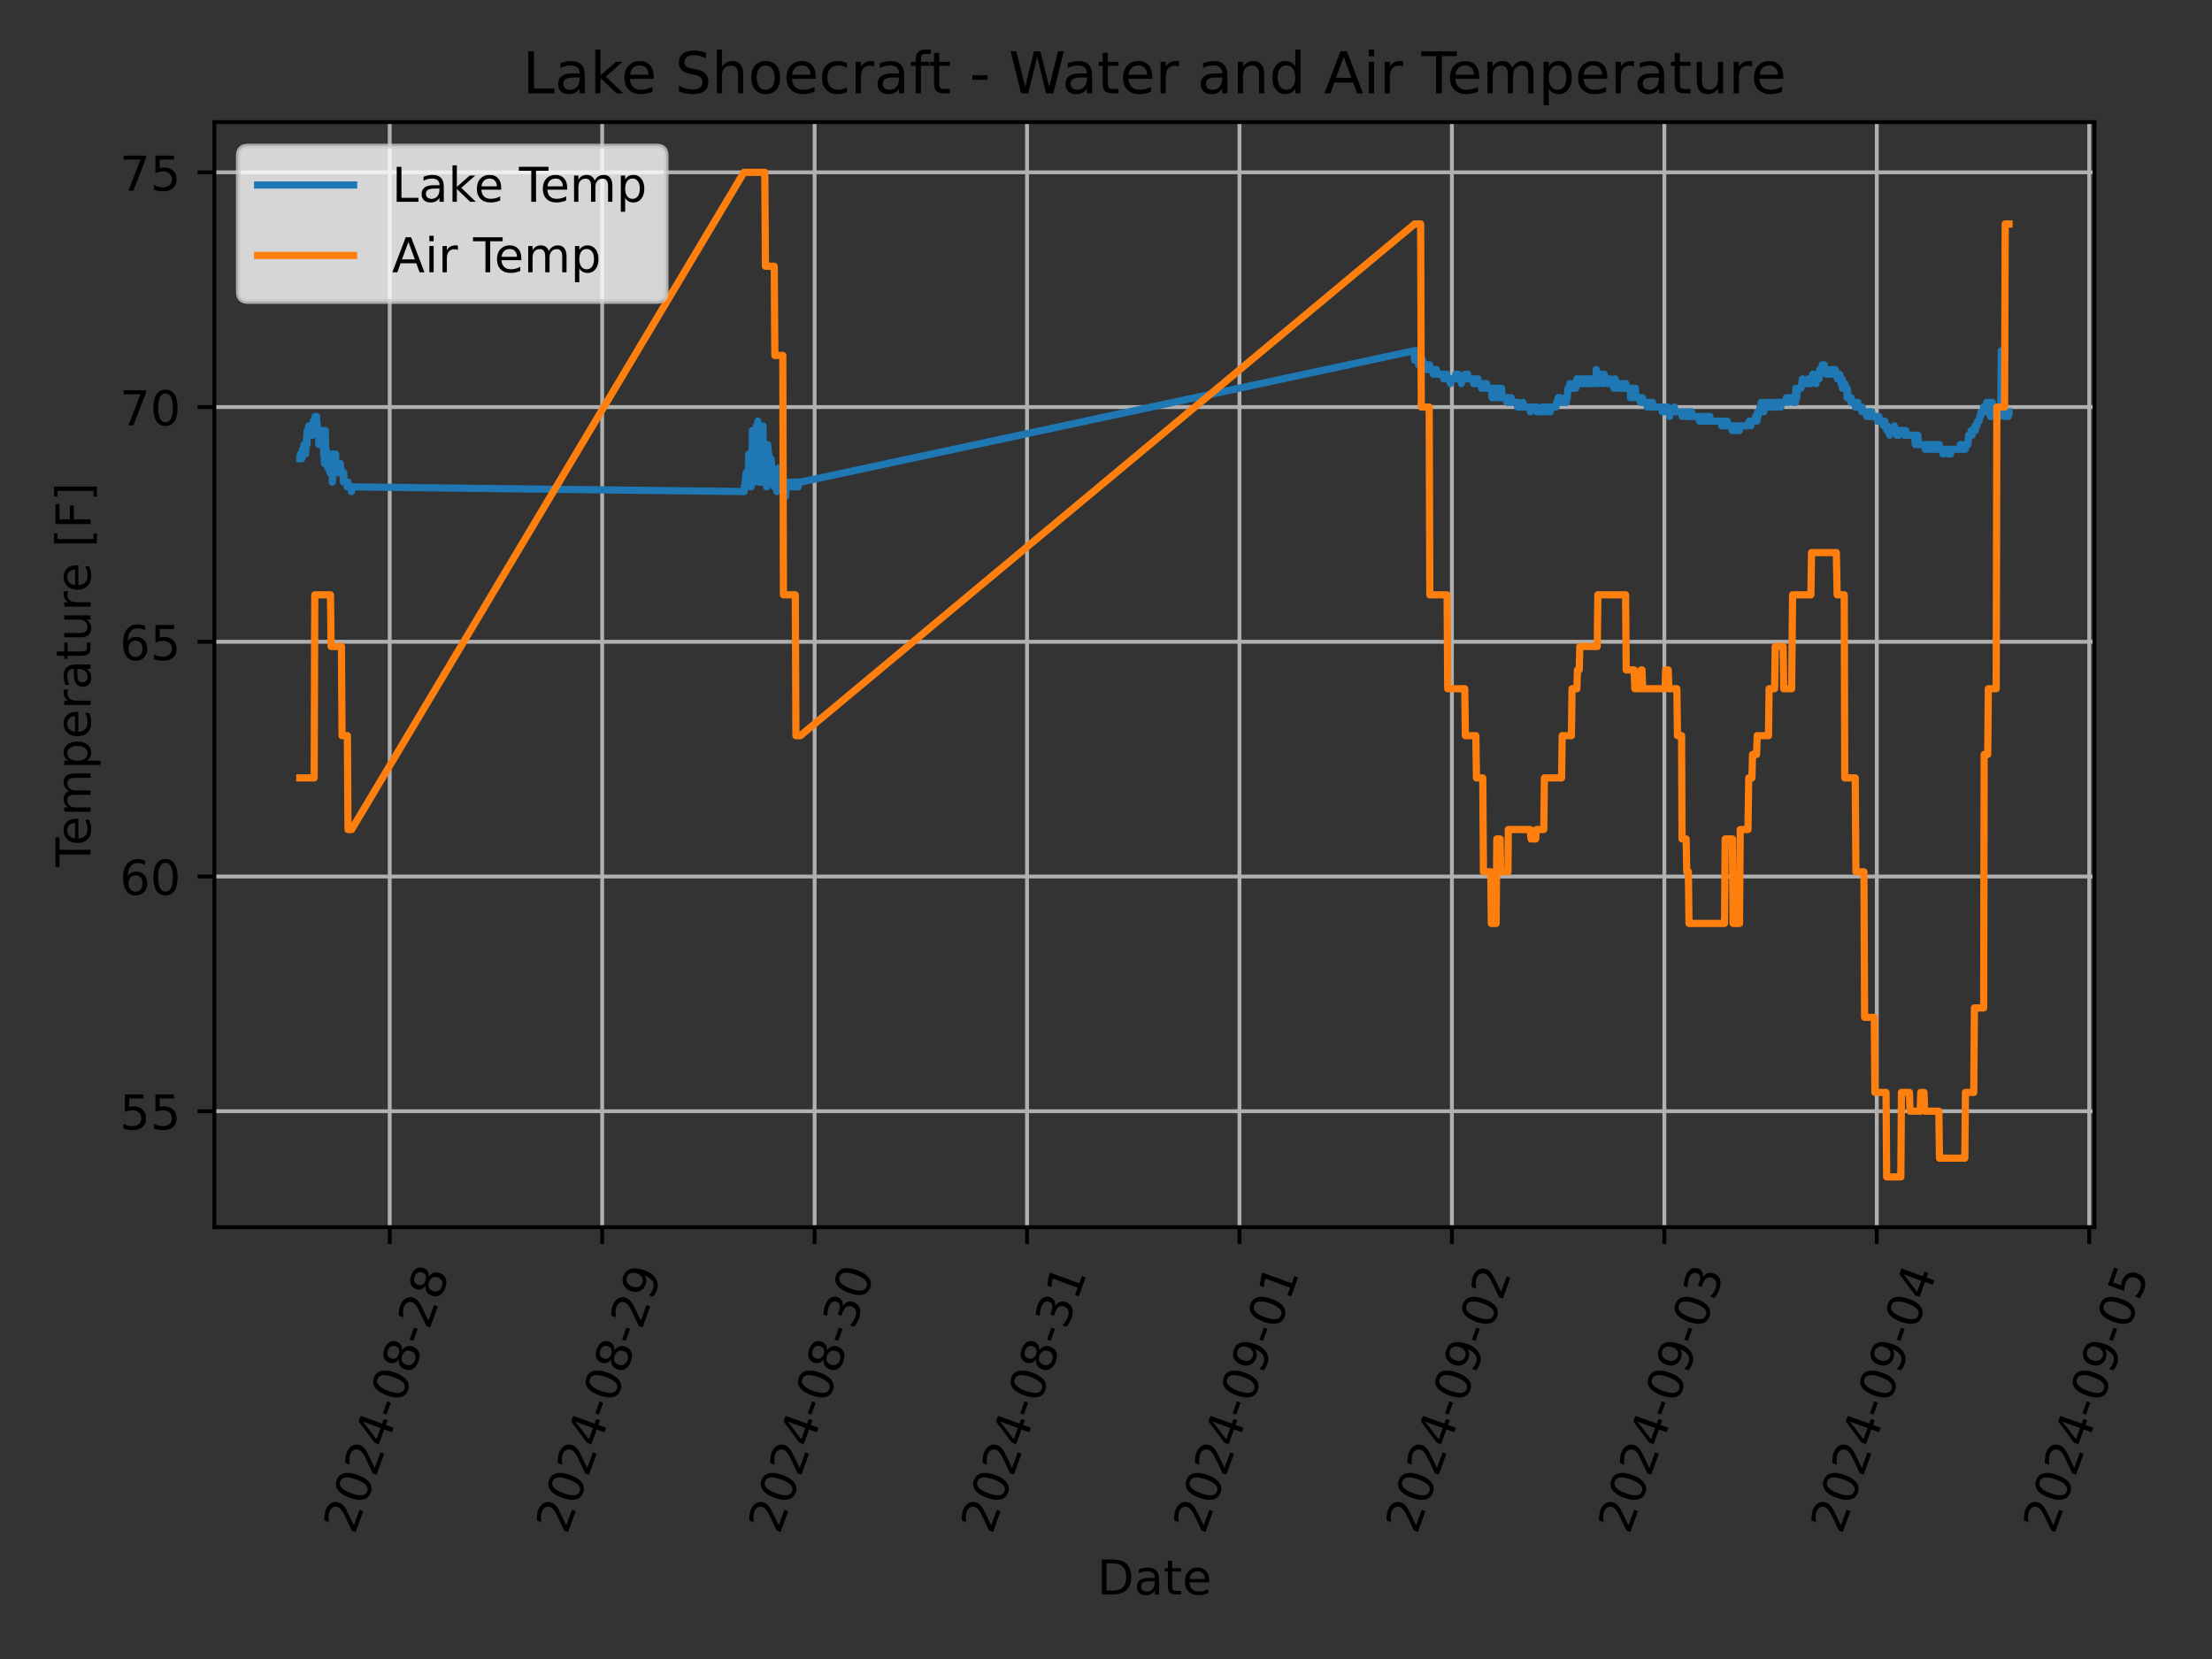 <?xml version="1.0" encoding="utf-8" standalone="no"?>
<!DOCTYPE svg PUBLIC "-//W3C//DTD SVG 1.1//EN"
  "http://www.w3.org/Graphics/SVG/1.1/DTD/svg11.dtd">
<!-- Created with matplotlib (https://matplotlib.org/) -->
<svg height="345.6pt" version="1.1" viewBox="0 0 460.8 345.6" width="460.8pt" xmlns="http://www.w3.org/2000/svg" xmlns:xlink="http://www.w3.org/1999/xlink">
 <rect x="0" y="0" width="460.8" height="345.6" fill="#333333" stroke="none"/>
 <defs>
  <style type="text/css">*{stroke-linecap:butt;stroke-linejoin:round;}</style>
 </defs>
 <g id="figure_1">
  <g id="patch_1">
   <path d="M 0 345.6 
L 460.8 345.6 
L 460.8 0 
L 0 0 
z
" style="fill:none;"/>
  </g>
  <g id="axes_1">
   <g id="patch_2">
    <path d="M 44.66 255.639 
L 436.319 255.639 
L 436.319 25.44 
L 44.66 25.44 
z
" style="fill:none;"/>
   </g>
   <g id="matplotlib.axis_1">
    <g id="xtick_1">
     <g id="line2d_1">
      <path clip-path="url(#p02abd08ae5)" d="M 81.186 255.639 
L 81.186 25.44 
" style="fill:none;stroke:#b0b0b0;stroke-linecap:square;stroke-width:0.8;"/>
     </g>
     <g id="line2d_2">
      <defs>
       <path d="M 0 0 
L 0 3.5 
" id="m9700edc5a4" style="stroke:#000000;stroke-width:0.8;"/>
      </defs>
      <g>
       <use style="stroke:#000000;stroke-width:0.8;" x="81.186" xlink:href="#m9700edc5a4" y="255.639"/>
      </g>
     </g>
     <g id="text_1">
      <!-- 2024-08-28 -->
      <g transform="translate(73.84 319.848)rotate(-70)scale(0.1 -0.1)">
       <defs>
        <path d="M 19.188 8.297 
L 53.609 8.297 
L 53.609 0 
L 7.328 0 
L 7.328 8.297 
Q 12.938 14.109 22.625 23.891 
Q 32.328 33.688 34.812 36.531 
Q 39.547 41.844 41.422 45.531 
Q 43.312 49.219 43.312 52.781 
Q 43.312 58.594 39.234 62.25 
Q 35.156 65.922 28.609 65.922 
Q 23.969 65.922 18.812 64.312 
Q 13.672 62.703 7.812 59.422 
L 7.812 69.391 
Q 13.766 71.781 18.938 73 
Q 24.125 74.219 28.422 74.219 
Q 39.75 74.219 46.484 68.547 
Q 53.219 62.891 53.219 53.422 
Q 53.219 48.922 51.531 44.891 
Q 49.859 40.875 45.406 35.406 
Q 44.188 33.984 37.641 27.219 
Q 31.109 20.453 19.188 8.297 
z
" id="DejaVuSans-50"/>
        <path d="M 31.781 66.406 
Q 24.172 66.406 20.328 58.906 
Q 16.5 51.422 16.5 36.375 
Q 16.5 21.391 20.328 13.891 
Q 24.172 6.391 31.781 6.391 
Q 39.453 6.391 43.281 13.891 
Q 47.125 21.391 47.125 36.375 
Q 47.125 51.422 43.281 58.906 
Q 39.453 66.406 31.781 66.406 
z
M 31.781 74.219 
Q 44.047 74.219 50.516 64.516 
Q 56.984 54.828 56.984 36.375 
Q 56.984 17.969 50.516 8.266 
Q 44.047 -1.422 31.781 -1.422 
Q 19.531 -1.422 13.062 8.266 
Q 6.594 17.969 6.594 36.375 
Q 6.594 54.828 13.062 64.516 
Q 19.531 74.219 31.781 74.219 
z
" id="DejaVuSans-48"/>
        <path d="M 37.797 64.312 
L 12.891 25.391 
L 37.797 25.391 
z
M 35.203 72.906 
L 47.609 72.906 
L 47.609 25.391 
L 58.016 25.391 
L 58.016 17.188 
L 47.609 17.188 
L 47.609 0 
L 37.797 0 
L 37.797 17.188 
L 4.891 17.188 
L 4.891 26.703 
z
" id="DejaVuSans-52"/>
        <path d="M 4.891 31.391 
L 31.203 31.391 
L 31.203 23.391 
L 4.891 23.391 
z
" id="DejaVuSans-45"/>
        <path d="M 31.781 34.625 
Q 24.75 34.625 20.719 30.859 
Q 16.703 27.094 16.703 20.516 
Q 16.703 13.922 20.719 10.156 
Q 24.75 6.391 31.781 6.391 
Q 38.812 6.391 42.859 10.172 
Q 46.922 13.969 46.922 20.516 
Q 46.922 27.094 42.891 30.859 
Q 38.875 34.625 31.781 34.625 
z
M 21.922 38.812 
Q 15.578 40.375 12.031 44.719 
Q 8.5 49.078 8.5 55.328 
Q 8.5 64.062 14.719 69.141 
Q 20.953 74.219 31.781 74.219 
Q 42.672 74.219 48.875 69.141 
Q 55.078 64.062 55.078 55.328 
Q 55.078 49.078 51.531 44.719 
Q 48 40.375 41.703 38.812 
Q 48.828 37.156 52.797 32.312 
Q 56.781 27.484 56.781 20.516 
Q 56.781 9.906 50.312 4.234 
Q 43.844 -1.422 31.781 -1.422 
Q 19.734 -1.422 13.25 4.234 
Q 6.781 9.906 6.781 20.516 
Q 6.781 27.484 10.781 32.312 
Q 14.797 37.156 21.922 38.812 
z
M 18.312 54.391 
Q 18.312 48.734 21.844 45.562 
Q 25.391 42.391 31.781 42.391 
Q 38.141 42.391 41.719 45.562 
Q 45.312 48.734 45.312 54.391 
Q 45.312 60.062 41.719 63.234 
Q 38.141 66.406 31.781 66.406 
Q 25.391 66.406 21.844 63.234 
Q 18.312 60.062 18.312 54.391 
z
" id="DejaVuSans-56"/>
       </defs>
       <use xlink:href="#DejaVuSans-50"/>
       <use x="63.623" xlink:href="#DejaVuSans-48"/>
       <use x="127.246" xlink:href="#DejaVuSans-50"/>
       <use x="190.869" xlink:href="#DejaVuSans-52"/>
       <use x="254.492" xlink:href="#DejaVuSans-45"/>
       <use x="290.576" xlink:href="#DejaVuSans-48"/>
       <use x="354.199" xlink:href="#DejaVuSans-56"/>
       <use x="417.822" xlink:href="#DejaVuSans-45"/>
       <use x="453.906" xlink:href="#DejaVuSans-50"/>
       <use x="517.529" xlink:href="#DejaVuSans-56"/>
      </g>
     </g>
    </g>
    <g id="xtick_2">
     <g id="line2d_3">
      <path clip-path="url(#p02abd08ae5)" d="M 125.441 255.639 
L 125.441 25.44 
" style="fill:none;stroke:#b0b0b0;stroke-linecap:square;stroke-width:0.8;"/>
     </g>
     <g id="line2d_4">
      <g>
       <use style="stroke:#000000;stroke-width:0.8;" x="125.441" xlink:href="#m9700edc5a4" y="255.639"/>
      </g>
     </g>
     <g id="text_2">
      <!-- 2024-08-29 -->
      <g transform="translate(118.095 319.848)rotate(-70)scale(0.1 -0.1)">
       <defs>
        <path d="M 10.984 1.516 
L 10.984 10.5 
Q 14.703 8.734 18.5 7.812 
Q 22.312 6.891 25.984 6.891 
Q 35.75 6.891 40.891 13.453 
Q 46.047 20.016 46.781 33.406 
Q 43.953 29.203 39.594 26.953 
Q 35.25 24.703 29.984 24.703 
Q 19.047 24.703 12.672 31.312 
Q 6.297 37.938 6.297 49.422 
Q 6.297 60.641 12.938 67.422 
Q 19.578 74.219 30.609 74.219 
Q 43.266 74.219 49.922 64.516 
Q 56.594 54.828 56.594 36.375 
Q 56.594 19.141 48.406 8.859 
Q 40.234 -1.422 26.422 -1.422 
Q 22.703 -1.422 18.891 -0.688 
Q 15.094 0.047 10.984 1.516 
z
M 30.609 32.422 
Q 37.25 32.422 41.125 36.953 
Q 45.016 41.5 45.016 49.422 
Q 45.016 57.281 41.125 61.844 
Q 37.25 66.406 30.609 66.406 
Q 23.969 66.406 20.094 61.844 
Q 16.219 57.281 16.219 49.422 
Q 16.219 41.5 20.094 36.953 
Q 23.969 32.422 30.609 32.422 
z
" id="DejaVuSans-57"/>
       </defs>
       <use xlink:href="#DejaVuSans-50"/>
       <use x="63.623" xlink:href="#DejaVuSans-48"/>
       <use x="127.246" xlink:href="#DejaVuSans-50"/>
       <use x="190.869" xlink:href="#DejaVuSans-52"/>
       <use x="254.492" xlink:href="#DejaVuSans-45"/>
       <use x="290.576" xlink:href="#DejaVuSans-48"/>
       <use x="354.199" xlink:href="#DejaVuSans-56"/>
       <use x="417.822" xlink:href="#DejaVuSans-45"/>
       <use x="453.906" xlink:href="#DejaVuSans-50"/>
       <use x="517.529" xlink:href="#DejaVuSans-57"/>
      </g>
     </g>
    </g>
    <g id="xtick_3">
     <g id="line2d_5">
      <path clip-path="url(#p02abd08ae5)" d="M 169.695 255.639 
L 169.695 25.44 
" style="fill:none;stroke:#b0b0b0;stroke-linecap:square;stroke-width:0.8;"/>
     </g>
     <g id="line2d_6">
      <g>
       <use style="stroke:#000000;stroke-width:0.8;" x="169.695" xlink:href="#m9700edc5a4" y="255.639"/>
      </g>
     </g>
     <g id="text_3">
      <!-- 2024-08-30 -->
      <g transform="translate(162.35 319.848)rotate(-70)scale(0.1 -0.1)">
       <defs>
        <path d="M 40.578 39.312 
Q 47.656 37.797 51.625 33 
Q 55.609 28.219 55.609 21.188 
Q 55.609 10.406 48.188 4.484 
Q 40.766 -1.422 27.094 -1.422 
Q 22.516 -1.422 17.656 -0.516 
Q 12.797 0.391 7.625 2.203 
L 7.625 11.719 
Q 11.719 9.328 16.594 8.109 
Q 21.484 6.891 26.812 6.891 
Q 36.078 6.891 40.938 10.547 
Q 45.797 14.203 45.797 21.188 
Q 45.797 27.641 41.281 31.266 
Q 36.766 34.906 28.719 34.906 
L 20.219 34.906 
L 20.219 43.016 
L 29.109 43.016 
Q 36.375 43.016 40.234 45.922 
Q 44.094 48.828 44.094 54.297 
Q 44.094 59.906 40.109 62.906 
Q 36.141 65.922 28.719 65.922 
Q 24.656 65.922 20.016 65.031 
Q 15.375 64.156 9.812 62.312 
L 9.812 71.094 
Q 15.438 72.656 20.344 73.438 
Q 25.25 74.219 29.594 74.219 
Q 40.828 74.219 47.359 69.109 
Q 53.906 64.016 53.906 55.328 
Q 53.906 49.266 50.438 45.094 
Q 46.969 40.922 40.578 39.312 
z
" id="DejaVuSans-51"/>
       </defs>
       <use xlink:href="#DejaVuSans-50"/>
       <use x="63.623" xlink:href="#DejaVuSans-48"/>
       <use x="127.246" xlink:href="#DejaVuSans-50"/>
       <use x="190.869" xlink:href="#DejaVuSans-52"/>
       <use x="254.492" xlink:href="#DejaVuSans-45"/>
       <use x="290.576" xlink:href="#DejaVuSans-48"/>
       <use x="354.199" xlink:href="#DejaVuSans-56"/>
       <use x="417.822" xlink:href="#DejaVuSans-45"/>
       <use x="453.906" xlink:href="#DejaVuSans-51"/>
       <use x="517.529" xlink:href="#DejaVuSans-48"/>
      </g>
     </g>
    </g>
    <g id="xtick_4">
     <g id="line2d_7">
      <path clip-path="url(#p02abd08ae5)" d="M 213.95 255.639 
L 213.95 25.44 
" style="fill:none;stroke:#b0b0b0;stroke-linecap:square;stroke-width:0.8;"/>
     </g>
     <g id="line2d_8">
      <g>
       <use style="stroke:#000000;stroke-width:0.8;" x="213.95" xlink:href="#m9700edc5a4" y="255.639"/>
      </g>
     </g>
     <g id="text_4">
      <!-- 2024-08-31 -->
      <g transform="translate(206.605 319.848)rotate(-70)scale(0.1 -0.1)">
       <defs>
        <path d="M 12.406 8.297 
L 28.516 8.297 
L 28.516 63.922 
L 10.984 60.406 
L 10.984 69.391 
L 28.422 72.906 
L 38.281 72.906 
L 38.281 8.297 
L 54.391 8.297 
L 54.391 0 
L 12.406 0 
z
" id="DejaVuSans-49"/>
       </defs>
       <use xlink:href="#DejaVuSans-50"/>
       <use x="63.623" xlink:href="#DejaVuSans-48"/>
       <use x="127.246" xlink:href="#DejaVuSans-50"/>
       <use x="190.869" xlink:href="#DejaVuSans-52"/>
       <use x="254.492" xlink:href="#DejaVuSans-45"/>
       <use x="290.576" xlink:href="#DejaVuSans-48"/>
       <use x="354.199" xlink:href="#DejaVuSans-56"/>
       <use x="417.822" xlink:href="#DejaVuSans-45"/>
       <use x="453.906" xlink:href="#DejaVuSans-51"/>
       <use x="517.529" xlink:href="#DejaVuSans-49"/>
      </g>
     </g>
    </g>
    <g id="xtick_5">
     <g id="line2d_9">
      <path clip-path="url(#p02abd08ae5)" d="M 258.205 255.639 
L 258.205 25.44 
" style="fill:none;stroke:#b0b0b0;stroke-linecap:square;stroke-width:0.8;"/>
     </g>
     <g id="line2d_10">
      <g>
       <use style="stroke:#000000;stroke-width:0.8;" x="258.205" xlink:href="#m9700edc5a4" y="255.639"/>
      </g>
     </g>
     <g id="text_5">
      <!-- 2024-09-01 -->
      <g transform="translate(250.86 319.848)rotate(-70)scale(0.1 -0.1)">
       <use xlink:href="#DejaVuSans-50"/>
       <use x="63.623" xlink:href="#DejaVuSans-48"/>
       <use x="127.246" xlink:href="#DejaVuSans-50"/>
       <use x="190.869" xlink:href="#DejaVuSans-52"/>
       <use x="254.492" xlink:href="#DejaVuSans-45"/>
       <use x="290.576" xlink:href="#DejaVuSans-48"/>
       <use x="354.199" xlink:href="#DejaVuSans-57"/>
       <use x="417.822" xlink:href="#DejaVuSans-45"/>
       <use x="453.906" xlink:href="#DejaVuSans-48"/>
       <use x="517.529" xlink:href="#DejaVuSans-49"/>
      </g>
     </g>
    </g>
    <g id="xtick_6">
     <g id="line2d_11">
      <path clip-path="url(#p02abd08ae5)" d="M 302.46 255.639 
L 302.46 25.44 
" style="fill:none;stroke:#b0b0b0;stroke-linecap:square;stroke-width:0.8;"/>
     </g>
     <g id="line2d_12">
      <g>
       <use style="stroke:#000000;stroke-width:0.8;" x="302.46" xlink:href="#m9700edc5a4" y="255.639"/>
      </g>
     </g>
     <g id="text_6">
      <!-- 2024-09-02 -->
      <g transform="translate(295.115 319.848)rotate(-70)scale(0.1 -0.1)">
       <use xlink:href="#DejaVuSans-50"/>
       <use x="63.623" xlink:href="#DejaVuSans-48"/>
       <use x="127.246" xlink:href="#DejaVuSans-50"/>
       <use x="190.869" xlink:href="#DejaVuSans-52"/>
       <use x="254.492" xlink:href="#DejaVuSans-45"/>
       <use x="290.576" xlink:href="#DejaVuSans-48"/>
       <use x="354.199" xlink:href="#DejaVuSans-57"/>
       <use x="417.822" xlink:href="#DejaVuSans-45"/>
       <use x="453.906" xlink:href="#DejaVuSans-48"/>
       <use x="517.529" xlink:href="#DejaVuSans-50"/>
      </g>
     </g>
    </g>
    <g id="xtick_7">
     <g id="line2d_13">
      <path clip-path="url(#p02abd08ae5)" d="M 346.715 255.639 
L 346.715 25.44 
" style="fill:none;stroke:#b0b0b0;stroke-linecap:square;stroke-width:0.8;"/>
     </g>
     <g id="line2d_14">
      <g>
       <use style="stroke:#000000;stroke-width:0.8;" x="346.715" xlink:href="#m9700edc5a4" y="255.639"/>
      </g>
     </g>
     <g id="text_7">
      <!-- 2024-09-03 -->
      <g transform="translate(339.37 319.848)rotate(-70)scale(0.1 -0.1)">
       <use xlink:href="#DejaVuSans-50"/>
       <use x="63.623" xlink:href="#DejaVuSans-48"/>
       <use x="127.246" xlink:href="#DejaVuSans-50"/>
       <use x="190.869" xlink:href="#DejaVuSans-52"/>
       <use x="254.492" xlink:href="#DejaVuSans-45"/>
       <use x="290.576" xlink:href="#DejaVuSans-48"/>
       <use x="354.199" xlink:href="#DejaVuSans-57"/>
       <use x="417.822" xlink:href="#DejaVuSans-45"/>
       <use x="453.906" xlink:href="#DejaVuSans-48"/>
       <use x="517.529" xlink:href="#DejaVuSans-51"/>
      </g>
     </g>
    </g>
    <g id="xtick_8">
     <g id="line2d_15">
      <path clip-path="url(#p02abd08ae5)" d="M 390.97 255.639 
L 390.97 25.44 
" style="fill:none;stroke:#b0b0b0;stroke-linecap:square;stroke-width:0.8;"/>
     </g>
     <g id="line2d_16">
      <g>
       <use style="stroke:#000000;stroke-width:0.8;" x="390.97" xlink:href="#m9700edc5a4" y="255.639"/>
      </g>
     </g>
     <g id="text_8">
      <!-- 2024-09-04 -->
      <g transform="translate(383.625 319.848)rotate(-70)scale(0.1 -0.1)">
       <use xlink:href="#DejaVuSans-50"/>
       <use x="63.623" xlink:href="#DejaVuSans-48"/>
       <use x="127.246" xlink:href="#DejaVuSans-50"/>
       <use x="190.869" xlink:href="#DejaVuSans-52"/>
       <use x="254.492" xlink:href="#DejaVuSans-45"/>
       <use x="290.576" xlink:href="#DejaVuSans-48"/>
       <use x="354.199" xlink:href="#DejaVuSans-57"/>
       <use x="417.822" xlink:href="#DejaVuSans-45"/>
       <use x="453.906" xlink:href="#DejaVuSans-48"/>
       <use x="517.529" xlink:href="#DejaVuSans-52"/>
      </g>
     </g>
    </g>
    <g id="xtick_9">
     <g id="line2d_17">
      <path clip-path="url(#p02abd08ae5)" d="M 435.225 255.639 
L 435.225 25.44 
" style="fill:none;stroke:#b0b0b0;stroke-linecap:square;stroke-width:0.8;"/>
     </g>
     <g id="line2d_18">
      <g>
       <use style="stroke:#000000;stroke-width:0.8;" x="435.225" xlink:href="#m9700edc5a4" y="255.639"/>
      </g>
     </g>
     <g id="text_9">
      <!-- 2024-09-05 -->
      <g transform="translate(427.88 319.848)rotate(-70)scale(0.1 -0.1)">
       <defs>
        <path d="M 10.797 72.906 
L 49.516 72.906 
L 49.516 64.594 
L 19.828 64.594 
L 19.828 46.734 
Q 21.969 47.469 24.109 47.828 
Q 26.266 48.188 28.422 48.188 
Q 40.625 48.188 47.75 41.5 
Q 54.891 34.812 54.891 23.391 
Q 54.891 11.625 47.562 5.094 
Q 40.234 -1.422 26.906 -1.422 
Q 22.312 -1.422 17.547 -0.641 
Q 12.797 0.141 7.719 1.703 
L 7.719 11.625 
Q 12.109 9.234 16.797 8.062 
Q 21.484 6.891 26.703 6.891 
Q 35.156 6.891 40.078 11.328 
Q 45.016 15.766 45.016 23.391 
Q 45.016 31 40.078 35.438 
Q 35.156 39.891 26.703 39.891 
Q 22.75 39.891 18.812 39.016 
Q 14.891 38.141 10.797 36.281 
z
" id="DejaVuSans-53"/>
       </defs>
       <use xlink:href="#DejaVuSans-50"/>
       <use x="63.623" xlink:href="#DejaVuSans-48"/>
       <use x="127.246" xlink:href="#DejaVuSans-50"/>
       <use x="190.869" xlink:href="#DejaVuSans-52"/>
       <use x="254.492" xlink:href="#DejaVuSans-45"/>
       <use x="290.576" xlink:href="#DejaVuSans-48"/>
       <use x="354.199" xlink:href="#DejaVuSans-57"/>
       <use x="417.822" xlink:href="#DejaVuSans-45"/>
       <use x="453.906" xlink:href="#DejaVuSans-48"/>
       <use x="517.529" xlink:href="#DejaVuSans-53"/>
      </g>
     </g>
    </g>
    <g id="text_10">
     <!-- Date -->
     <g transform="translate(228.539 332.158)scale(0.1 -0.1)">
      <defs>
       <path d="M 19.672 64.797 
L 19.672 8.109 
L 31.594 8.109 
Q 46.688 8.109 53.688 14.938 
Q 60.688 21.781 60.688 36.531 
Q 60.688 51.172 53.688 57.984 
Q 46.688 64.797 31.594 64.797 
z
M 9.812 72.906 
L 30.078 72.906 
Q 51.266 72.906 61.172 64.094 
Q 71.094 55.281 71.094 36.531 
Q 71.094 17.672 61.125 8.828 
Q 51.172 0 30.078 0 
L 9.812 0 
z
" id="DejaVuSans-68"/>
       <path d="M 34.281 27.484 
Q 23.391 27.484 19.188 25 
Q 14.984 22.516 14.984 16.5 
Q 14.984 11.719 18.141 8.906 
Q 21.297 6.109 26.703 6.109 
Q 34.188 6.109 38.703 11.406 
Q 43.219 16.703 43.219 25.484 
L 43.219 27.484 
z
M 52.203 31.203 
L 52.203 0 
L 43.219 0 
L 43.219 8.297 
Q 40.141 3.328 35.547 0.953 
Q 30.953 -1.422 24.312 -1.422 
Q 15.922 -1.422 10.953 3.297 
Q 6 8.016 6 15.922 
Q 6 25.141 12.172 29.828 
Q 18.359 34.516 30.609 34.516 
L 43.219 34.516 
L 43.219 35.406 
Q 43.219 41.609 39.141 45 
Q 35.062 48.391 27.688 48.391 
Q 23 48.391 18.547 47.266 
Q 14.109 46.141 10.016 43.891 
L 10.016 52.203 
Q 14.938 54.109 19.578 55.047 
Q 24.219 56 28.609 56 
Q 40.484 56 46.344 49.844 
Q 52.203 43.703 52.203 31.203 
z
" id="DejaVuSans-97"/>
       <path d="M 18.312 70.219 
L 18.312 54.688 
L 36.812 54.688 
L 36.812 47.703 
L 18.312 47.703 
L 18.312 18.016 
Q 18.312 11.328 20.141 9.422 
Q 21.969 7.516 27.594 7.516 
L 36.812 7.516 
L 36.812 0 
L 27.594 0 
Q 17.188 0 13.234 3.875 
Q 9.281 7.766 9.281 18.016 
L 9.281 47.703 
L 2.688 47.703 
L 2.688 54.688 
L 9.281 54.688 
L 9.281 70.219 
z
" id="DejaVuSans-116"/>
       <path d="M 56.203 29.594 
L 56.203 25.203 
L 14.891 25.203 
Q 15.484 15.922 20.484 11.062 
Q 25.484 6.203 34.422 6.203 
Q 39.594 6.203 44.453 7.469 
Q 49.312 8.734 54.109 11.281 
L 54.109 2.781 
Q 49.266 0.734 44.188 -0.344 
Q 39.109 -1.422 33.891 -1.422 
Q 20.797 -1.422 13.156 6.188 
Q 5.516 13.812 5.516 26.812 
Q 5.516 40.234 12.766 48.109 
Q 20.016 56 32.328 56 
Q 43.359 56 49.781 48.891 
Q 56.203 41.797 56.203 29.594 
z
M 47.219 32.234 
Q 47.125 39.594 43.094 43.984 
Q 39.062 48.391 32.422 48.391 
Q 24.906 48.391 20.391 44.141 
Q 15.875 39.891 15.188 32.172 
z
" id="DejaVuSans-101"/>
      </defs>
      <use xlink:href="#DejaVuSans-68"/>
      <use x="77.002" xlink:href="#DejaVuSans-97"/>
      <use x="138.281" xlink:href="#DejaVuSans-116"/>
      <use x="177.49" xlink:href="#DejaVuSans-101"/>
     </g>
    </g>
   </g>
   <g id="matplotlib.axis_2">
    <g id="ytick_1">
     <g id="line2d_19">
      <path clip-path="url(#p02abd08ae5)" d="M 44.66 231.484 
L 436.319 231.484 
" style="fill:none;stroke:#b0b0b0;stroke-linecap:square;stroke-width:0.8;"/>
     </g>
     <g id="line2d_20">
      <defs>
       <path d="M 0 0 
L -3.5 0 
" id="me744ba9bda" style="stroke:#000000;stroke-width:0.8;"/>
      </defs>
      <g>
       <use style="stroke:#000000;stroke-width:0.8;" x="44.66" xlink:href="#me744ba9bda" y="231.484"/>
      </g>
     </g>
     <g id="text_11">
      <!-- 55 -->
      <g transform="translate(24.935 235.284)scale(0.1 -0.1)">
       <use xlink:href="#DejaVuSans-53"/>
       <use x="63.623" xlink:href="#DejaVuSans-53"/>
      </g>
     </g>
    </g>
    <g id="ytick_2">
     <g id="line2d_21">
      <path clip-path="url(#p02abd08ae5)" d="M 44.66 182.589 
L 436.319 182.589 
" style="fill:none;stroke:#b0b0b0;stroke-linecap:square;stroke-width:0.8;"/>
     </g>
     <g id="line2d_22">
      <g>
       <use style="stroke:#000000;stroke-width:0.8;" x="44.66" xlink:href="#me744ba9bda" y="182.589"/>
      </g>
     </g>
     <g id="text_12">
      <!-- 60 -->
      <g transform="translate(24.935 186.388)scale(0.1 -0.1)">
       <defs>
        <path d="M 33.016 40.375 
Q 26.375 40.375 22.484 35.828 
Q 18.609 31.297 18.609 23.391 
Q 18.609 15.531 22.484 10.953 
Q 26.375 6.391 33.016 6.391 
Q 39.656 6.391 43.531 10.953 
Q 47.406 15.531 47.406 23.391 
Q 47.406 31.297 43.531 35.828 
Q 39.656 40.375 33.016 40.375 
z
M 52.594 71.297 
L 52.594 62.312 
Q 48.875 64.062 45.094 64.984 
Q 41.312 65.922 37.594 65.922 
Q 27.828 65.922 22.672 59.328 
Q 17.531 52.734 16.797 39.406 
Q 19.672 43.656 24.016 45.922 
Q 28.375 48.188 33.594 48.188 
Q 44.578 48.188 50.953 41.516 
Q 57.328 34.859 57.328 23.391 
Q 57.328 12.156 50.688 5.359 
Q 44.047 -1.422 33.016 -1.422 
Q 20.359 -1.422 13.672 8.266 
Q 6.984 17.969 6.984 36.375 
Q 6.984 53.656 15.188 63.938 
Q 23.391 74.219 37.203 74.219 
Q 40.922 74.219 44.703 73.484 
Q 48.484 72.75 52.594 71.297 
z
" id="DejaVuSans-54"/>
       </defs>
       <use xlink:href="#DejaVuSans-54"/>
       <use x="63.623" xlink:href="#DejaVuSans-48"/>
      </g>
     </g>
    </g>
    <g id="ytick_3">
     <g id="line2d_23">
      <path clip-path="url(#p02abd08ae5)" d="M 44.66 133.694 
L 436.319 133.694 
" style="fill:none;stroke:#b0b0b0;stroke-linecap:square;stroke-width:0.8;"/>
     </g>
     <g id="line2d_24">
      <g>
       <use style="stroke:#000000;stroke-width:0.8;" x="44.66" xlink:href="#me744ba9bda" y="133.694"/>
      </g>
     </g>
     <g id="text_13">
      <!-- 65 -->
      <g transform="translate(24.935 137.493)scale(0.1 -0.1)">
       <use xlink:href="#DejaVuSans-54"/>
       <use x="63.623" xlink:href="#DejaVuSans-53"/>
      </g>
     </g>
    </g>
    <g id="ytick_4">
     <g id="line2d_25">
      <path clip-path="url(#p02abd08ae5)" d="M 44.66 84.799 
L 436.319 84.799 
" style="fill:none;stroke:#b0b0b0;stroke-linecap:square;stroke-width:0.8;"/>
     </g>
     <g id="line2d_26">
      <g>
       <use style="stroke:#000000;stroke-width:0.8;" x="44.66" xlink:href="#me744ba9bda" y="84.799"/>
      </g>
     </g>
     <g id="text_14">
      <!-- 70 -->
      <g transform="translate(24.935 88.598)scale(0.1 -0.1)">
       <defs>
        <path d="M 8.203 72.906 
L 55.078 72.906 
L 55.078 68.703 
L 28.609 0 
L 18.312 0 
L 43.219 64.594 
L 8.203 64.594 
z
" id="DejaVuSans-55"/>
       </defs>
       <use xlink:href="#DejaVuSans-55"/>
       <use x="63.623" xlink:href="#DejaVuSans-48"/>
      </g>
     </g>
    </g>
    <g id="ytick_5">
     <g id="line2d_27">
      <path clip-path="url(#p02abd08ae5)" d="M 44.66 35.904 
L 436.319 35.904 
" style="fill:none;stroke:#b0b0b0;stroke-linecap:square;stroke-width:0.8;"/>
     </g>
     <g id="line2d_28">
      <g>
       <use style="stroke:#000000;stroke-width:0.8;" x="44.66" xlink:href="#me744ba9bda" y="35.904"/>
      </g>
     </g>
     <g id="text_15">
      <!-- 75 -->
      <g transform="translate(24.935 39.703)scale(0.1 -0.1)">
       <use xlink:href="#DejaVuSans-55"/>
       <use x="63.623" xlink:href="#DejaVuSans-53"/>
      </g>
     </g>
    </g>
    <g id="text_16">
     <!-- Temperature [F] -->
     <g transform="translate(18.855 180.575)rotate(-90)scale(0.1 -0.1)">
      <defs>
       <path d="M -0.297 72.906 
L 61.375 72.906 
L 61.375 64.594 
L 35.5 64.594 
L 35.5 0 
L 25.594 0 
L 25.594 64.594 
L -0.297 64.594 
z
" id="DejaVuSans-84"/>
       <path d="M 52 44.188 
Q 55.375 50.25 60.062 53.125 
Q 64.75 56 71.094 56 
Q 79.641 56 84.281 50.016 
Q 88.922 44.047 88.922 33.016 
L 88.922 0 
L 79.891 0 
L 79.891 32.719 
Q 79.891 40.578 77.094 44.375 
Q 74.312 48.188 68.609 48.188 
Q 61.625 48.188 57.562 43.547 
Q 53.516 38.922 53.516 30.906 
L 53.516 0 
L 44.484 0 
L 44.484 32.719 
Q 44.484 40.625 41.703 44.406 
Q 38.922 48.188 33.109 48.188 
Q 26.219 48.188 22.156 43.531 
Q 18.109 38.875 18.109 30.906 
L 18.109 0 
L 9.078 0 
L 9.078 54.688 
L 18.109 54.688 
L 18.109 46.188 
Q 21.188 51.219 25.484 53.609 
Q 29.781 56 35.688 56 
Q 41.656 56 45.828 52.969 
Q 50 49.953 52 44.188 
z
" id="DejaVuSans-109"/>
       <path d="M 18.109 8.203 
L 18.109 -20.797 
L 9.078 -20.797 
L 9.078 54.688 
L 18.109 54.688 
L 18.109 46.391 
Q 20.953 51.266 25.266 53.625 
Q 29.594 56 35.594 56 
Q 45.562 56 51.781 48.094 
Q 58.016 40.188 58.016 27.297 
Q 58.016 14.406 51.781 6.484 
Q 45.562 -1.422 35.594 -1.422 
Q 29.594 -1.422 25.266 0.953 
Q 20.953 3.328 18.109 8.203 
z
M 48.688 27.297 
Q 48.688 37.203 44.609 42.844 
Q 40.531 48.484 33.406 48.484 
Q 26.266 48.484 22.188 42.844 
Q 18.109 37.203 18.109 27.297 
Q 18.109 17.391 22.188 11.75 
Q 26.266 6.109 33.406 6.109 
Q 40.531 6.109 44.609 11.75 
Q 48.688 17.391 48.688 27.297 
z
" id="DejaVuSans-112"/>
       <path d="M 41.109 46.297 
Q 39.594 47.172 37.812 47.578 
Q 36.031 48 33.891 48 
Q 26.266 48 22.188 43.047 
Q 18.109 38.094 18.109 28.812 
L 18.109 0 
L 9.078 0 
L 9.078 54.688 
L 18.109 54.688 
L 18.109 46.188 
Q 20.953 51.172 25.484 53.578 
Q 30.031 56 36.531 56 
Q 37.453 56 38.578 55.875 
Q 39.703 55.766 41.062 55.516 
z
" id="DejaVuSans-114"/>
       <path d="M 8.5 21.578 
L 8.5 54.688 
L 17.484 54.688 
L 17.484 21.922 
Q 17.484 14.156 20.5 10.266 
Q 23.531 6.391 29.594 6.391 
Q 36.859 6.391 41.078 11.031 
Q 45.312 15.672 45.312 23.688 
L 45.312 54.688 
L 54.297 54.688 
L 54.297 0 
L 45.312 0 
L 45.312 8.406 
Q 42.047 3.422 37.719 1 
Q 33.406 -1.422 27.688 -1.422 
Q 18.266 -1.422 13.375 4.438 
Q 8.5 10.297 8.5 21.578 
z
M 31.109 56 
z
" id="DejaVuSans-117"/>
       <path id="DejaVuSans-32"/>
       <path d="M 8.594 75.984 
L 29.297 75.984 
L 29.297 69 
L 17.578 69 
L 17.578 -6.203 
L 29.297 -6.203 
L 29.297 -13.188 
L 8.594 -13.188 
z
" id="DejaVuSans-91"/>
       <path d="M 9.812 72.906 
L 51.703 72.906 
L 51.703 64.594 
L 19.672 64.594 
L 19.672 43.109 
L 48.578 43.109 
L 48.578 34.812 
L 19.672 34.812 
L 19.672 0 
L 9.812 0 
z
" id="DejaVuSans-70"/>
       <path d="M 30.422 75.984 
L 30.422 -13.188 
L 9.719 -13.188 
L 9.719 -6.203 
L 21.391 -6.203 
L 21.391 69 
L 9.719 69 
L 9.719 75.984 
z
" id="DejaVuSans-93"/>
      </defs>
      <use xlink:href="#DejaVuSans-84"/>
      <use x="44.084" xlink:href="#DejaVuSans-101"/>
      <use x="105.607" xlink:href="#DejaVuSans-109"/>
      <use x="203.02" xlink:href="#DejaVuSans-112"/>
      <use x="266.496" xlink:href="#DejaVuSans-101"/>
      <use x="328.02" xlink:href="#DejaVuSans-114"/>
      <use x="369.133" xlink:href="#DejaVuSans-97"/>
      <use x="430.412" xlink:href="#DejaVuSans-116"/>
      <use x="469.621" xlink:href="#DejaVuSans-117"/>
      <use x="533" xlink:href="#DejaVuSans-114"/>
      <use x="571.863" xlink:href="#DejaVuSans-101"/>
      <use x="633.387" xlink:href="#DejaVuSans-32"/>
      <use x="665.174" xlink:href="#DejaVuSans-91"/>
      <use x="704.188" xlink:href="#DejaVuSans-70"/>
      <use x="761.707" xlink:href="#DejaVuSans-93"/>
     </g>
    </g>
   </g>
   <g id="line2d_29">
    <path clip-path="url(#p02abd08ae5)" d="M 62.463 95.556 
L 62.53 95.556 
L 62.594 94.578 
L 62.626 95.556 
L 62.658 95.556 
L 62.786 94.578 
L 62.85 94.578 
L 62.882 95.556 
L 62.914 94.578 
L 63.042 93.6 
L 63.235 93.6 
L 63.333 92.622 
L 63.495 94.578 
L 63.527 94.578 
L 63.626 92.622 
L 63.658 94.578 
L 63.722 92.622 
L 63.787 92.622 
L 63.918 90.666 
L 63.949 92.622 
L 63.982 89.688 
L 64.014 89.688 
L 64.046 90.666 
L 64.111 89.688 
L 64.239 89.688 
L 64.305 88.71 
L 64.338 89.688 
L 64.371 89.688 
L 64.403 88.71 
L 64.435 90.666 
L 64.531 90.666 
L 64.663 88.71 
L 64.695 88.71 
L 64.824 89.688 
L 64.856 89.688 
L 64.987 90.666 
L 65.084 90.666 
L 65.248 87.733 
L 65.411 89.688 
L 65.542 87.733 
L 65.575 87.733 
L 65.609 86.755 
L 65.673 87.733 
L 65.705 88.71 
L 65.759 87.733 
L 65.89 87.733 
L 65.956 86.755 
L 65.988 87.733 
L 66.022 87.733 
L 66.187 90.666 
L 66.253 89.688 
L 66.288 90.666 
L 66.393 90.666 
L 66.425 92.622 
L 66.49 90.666 
L 66.586 90.666 
L 66.717 89.688 
L 66.782 90.666 
L 66.815 89.688 
L 66.879 89.688 
L 66.945 92.622 
L 66.978 89.688 
L 67.042 89.688 
L 67.112 92.622 
L 67.143 90.666 
L 67.175 90.666 
L 67.207 92.622 
L 67.239 89.688 
L 67.271 90.666 
L 67.303 90.666 
L 67.433 94.578 
L 67.499 90.666 
L 67.531 94.578 
L 67.564 96.534 
L 67.598 93.6 
L 67.764 89.688 
L 67.895 96.534 
L 67.961 93.6 
L 67.994 95.556 
L 68.062 96.534 
L 68.094 95.556 
L 68.125 95.556 
L 68.289 97.512 
L 68.614 97.512 
L 68.744 98.489 
L 68.842 97.512 
L 68.907 98.489 
L 68.939 97.512 
L 68.97 96.534 
L 69.003 98.489 
L 69.071 98.489 
L 69.168 94.578 
L 69.201 97.512 
L 69.235 100.445 
L 69.299 98.489 
L 69.398 98.489 
L 69.594 95.556 
L 69.724 96.534 
L 69.79 96.534 
L 69.822 95.556 
L 69.854 96.534 
L 69.887 97.512 
L 69.919 94.578 
L 69.984 98.489 
L 70.018 98.489 
L 70.083 96.534 
L 70.115 97.512 
L 70.147 97.512 
L 70.179 96.534 
L 70.211 98.489 
L 70.244 98.489 
L 70.276 96.534 
L 70.34 97.512 
L 70.503 97.512 
L 70.604 98.489 
L 70.701 97.512 
L 70.802 98.489 
L 70.868 96.534 
L 70.932 97.512 
L 70.997 97.512 
L 71.127 98.489 
L 71.482 98.489 
L 71.58 100.445 
L 71.613 98.489 
L 71.677 100.445 
L 72.203 100.445 
L 72.336 101.423 
L 72.369 100.445 
L 72.433 101.423 
L 72.465 101.423 
L 72.497 100.445 
L 72.561 101.423 
L 73.177 101.423 
L 73.21 102.401 
L 73.242 101.423 
L 155.026 102.401 
L 155.059 101.423 
L 155.447 98.489 
L 155.479 101.423 
L 155.546 100.445 
L 155.614 101.423 
L 155.647 98.489 
L 155.725 101.423 
L 155.781 100.445 
L 155.814 100.445 
L 155.979 94.578 
L 156.119 98.489 
L 156.15 97.512 
L 156.299 100.445 
L 156.435 100.445 
L 156.467 101.423 
L 156.599 97.512 
L 156.635 97.512 
L 156.738 89.688 
L 156.798 94.578 
L 156.831 97.512 
L 156.863 95.556 
L 156.967 98.489 
L 157.037 97.512 
L 157.069 97.512 
L 157.182 100.445 
L 157.287 97.512 
L 157.319 98.489 
L 157.422 98.489 
L 157.588 88.71 
L 157.717 97.512 
L 157.749 98.489 
L 157.878 87.733 
L 157.944 90.666 
L 157.976 89.688 
L 158.008 90.666 
L 158.184 100.445 
L 158.335 96.534 
L 158.434 96.534 
L 158.467 95.556 
L 158.499 96.534 
L 158.63 100.445 
L 158.799 96.534 
L 158.831 96.534 
L 158.941 88.71 
L 159.051 98.489 
L 159.086 96.534 
L 159.158 100.445 
L 159.19 96.534 
L 159.387 100.445 
L 159.419 97.512 
L 159.452 98.489 
L 159.583 98.489 
L 159.616 96.534 
L 159.684 98.489 
L 159.717 101.423 
L 159.783 97.512 
L 159.846 97.512 
L 159.88 98.489 
L 159.914 92.622 
L 160.015 93.6 
L 160.082 97.512 
L 160.114 95.556 
L 160.148 94.578 
L 160.18 95.556 
L 160.342 97.512 
L 160.478 96.534 
L 160.51 96.534 
L 160.574 97.512 
L 160.607 95.556 
L 160.671 97.512 
L 160.703 97.512 
L 160.734 96.534 
L 160.799 97.512 
L 160.832 97.512 
L 160.96 98.489 
L 160.993 98.489 
L 161.122 100.445 
L 161.154 100.445 
L 161.284 101.423 
L 161.737 101.423 
L 161.835 102.401 
L 161.965 101.423 
L 162.194 101.423 
L 162.226 97.512 
L 162.289 101.423 
L 162.387 100.445 
L 162.522 101.423 
L 162.619 101.423 
L 162.651 100.445 
L 162.715 101.423 
L 162.779 101.423 
L 162.877 102.401 
L 162.91 101.423 
L 162.976 102.401 
L 163.635 102.401 
L 163.669 103.379 
L 163.701 102.401 
L 163.844 101.423 
L 164.215 101.423 
L 164.31 100.445 
L 164.342 101.423 
L 164.411 100.445 
L 164.867 100.445 
L 164.899 101.423 
L 164.963 100.445 
L 165.258 100.445 
L 165.357 101.423 
L 165.485 100.445 
L 165.612 100.445 
L 165.708 101.423 
L 165.806 100.445 
L 165.936 101.423 
L 166 101.423 
L 166.127 100.445 
L 166.191 100.445 
L 166.286 101.423 
L 166.422 100.445 
L 166.744 100.445 
L 294.612 73.064 
L 294.685 75.02 
L 294.84 75.02 
L 294.872 73.064 
L 294.938 75.02 
L 295.042 75.02 
L 295.075 73.064 
L 295.148 75.02 
L 295.439 75.02 
L 295.505 75.998 
L 295.537 75.02 
L 295.738 75.02 
L 295.772 75.998 
L 295.842 75.02 
L 295.88 75.02 
L 296.01 75.998 
L 296.076 75.998 
L 296.109 75.02 
L 296.172 75.998 
L 296.301 75.998 
L 296.397 75.02 
L 296.509 75.998 
L 297.239 75.998 
L 297.271 76.976 
L 297.335 75.998 
L 297.366 75.998 
L 297.399 76.976 
L 297.463 75.998 
L 297.496 75.998 
L 297.63 76.976 
L 297.764 75.998 
L 297.796 75.998 
L 297.924 76.976 
L 298.543 76.976 
L 298.575 77.953 
L 298.639 76.976 
L 298.773 76.976 
L 298.808 77.953 
L 298.856 76.976 
L 299.186 76.976 
L 299.32 77.953 
L 300.699 77.953 
L 300.733 78.931 
L 300.799 77.953 
L 301.094 77.953 
L 301.228 78.931 
L 301.36 77.953 
L 301.393 77.953 
L 301.523 78.931 
L 301.988 78.931 
L 302.141 79.909 
L 302.269 78.931 
L 303.217 78.931 
L 303.249 77.953 
L 303.315 78.931 
L 303.546 78.931 
L 303.578 77.953 
L 303.644 78.931 
L 303.677 78.931 
L 303.773 77.953 
L 303.904 78.931 
L 304.394 78.931 
L 304.426 79.909 
L 304.489 78.931 
L 305.101 78.931 
L 305.133 77.953 
L 305.198 78.931 
L 305.295 78.931 
L 305.337 77.953 
L 305.373 78.931 
L 305.698 78.931 
L 305.731 77.953 
L 305.797 78.931 
L 306.841 78.931 
L 306.971 79.909 
L 307.037 79.909 
L 307.171 78.931 
L 307.314 79.909 
L 307.446 78.931 
L 307.478 78.931 
L 307.607 79.909 
L 307.738 78.931 
L 307.901 78.931 
L 308.028 79.909 
L 308.599 79.909 
L 308.631 80.887 
L 308.695 79.909 
L 309.093 79.909 
L 309.192 80.887 
L 309.291 79.909 
L 309.388 80.887 
L 309.489 79.909 
L 309.626 80.887 
L 309.658 80.887 
L 309.692 79.909 
L 309.757 80.887 
L 310.777 80.887 
L 310.81 82.843 
L 310.875 80.887 
L 310.906 80.887 
L 310.944 82.843 
L 311.009 80.887 
L 311.442 80.887 
L 311.507 82.843 
L 311.539 80.887 
L 311.843 80.887 
L 311.974 82.843 
L 312.07 80.887 
L 312.166 82.843 
L 312.265 80.887 
L 312.363 82.843 
L 312.498 80.887 
L 312.628 82.843 
L 312.66 82.843 
L 312.691 80.887 
L 312.756 82.843 
L 312.791 82.843 
L 312.824 80.887 
L 312.891 82.843 
L 313.837 82.843 
L 313.937 83.821 
L 314.075 82.843 
L 314.139 82.843 
L 314.172 83.821 
L 314.205 82.843 
L 314.559 82.843 
L 314.69 83.821 
L 314.787 82.843 
L 314.918 83.821 
L 316.034 83.821 
L 316.131 84.799 
L 316.198 83.821 
L 316.23 84.799 
L 316.295 84.799 
L 316.359 83.821 
L 316.391 84.799 
L 317.137 84.799 
L 317.269 83.821 
L 317.398 84.799 
L 318.738 84.799 
L 318.769 85.777 
L 318.843 84.799 
L 319.99 84.799 
L 320.126 85.777 
L 320.225 84.799 
L 320.372 85.777 
L 321.268 85.777 
L 321.3 84.799 
L 321.367 85.777 
L 321.533 85.777 
L 321.63 84.799 
L 321.763 85.777 
L 321.796 85.777 
L 321.929 84.799 
L 322.091 84.799 
L 322.122 85.777 
L 322.188 84.799 
L 322.287 84.799 
L 322.421 85.777 
L 322.552 84.799 
L 322.81 84.799 
L 322.947 85.777 
L 323.08 84.799 
L 324.114 84.799 
L 324.246 83.821 
L 324.542 83.821 
L 324.608 82.843 
L 324.64 83.821 
L 324.839 83.821 
L 324.913 82.843 
L 324.946 83.821 
L 325.012 83.821 
L 325.045 82.843 
L 325.11 83.821 
L 326.035 83.821 
L 326.167 82.843 
L 326.274 82.843 
L 326.306 83.821 
L 326.37 82.843 
L 326.502 82.843 
L 326.634 80.887 
L 326.962 80.887 
L 327.027 79.909 
L 327.059 80.887 
L 327.841 80.887 
L 327.938 79.909 
L 328.07 80.887 
L 328.134 80.887 
L 328.231 79.909 
L 328.263 80.887 
L 328.328 79.909 
L 328.36 79.909 
L 328.487 78.931 
L 328.554 78.931 
L 328.682 79.909 
L 328.778 79.909 
L 328.908 78.931 
L 328.94 78.931 
L 329.039 79.909 
L 329.182 78.931 
L 329.282 78.931 
L 329.382 79.909 
L 329.512 78.931 
L 329.648 79.909 
L 329.683 78.931 
L 329.748 79.909 
L 329.885 79.909 
L 329.916 78.931 
L 329.982 79.909 
L 330.444 79.909 
L 330.575 78.931 
L 330.641 79.909 
L 330.673 78.931 
L 330.775 78.931 
L 330.909 79.909 
L 330.943 79.909 
L 331.078 78.931 
L 331.177 79.909 
L 331.312 78.931 
L 331.381 78.931 
L 331.512 79.909 
L 331.545 79.909 
L 331.676 78.931 
L 331.911 78.931 
L 331.947 79.909 
L 331.979 78.931 
L 332.159 78.931 
L 332.191 79.909 
L 332.257 78.931 
L 332.511 78.931 
L 332.543 76.976 
L 332.608 77.953 
L 332.704 77.953 
L 332.834 78.931 
L 332.964 78.931 
L 333.028 79.909 
L 333.06 78.931 
L 333.093 78.931 
L 333.125 77.953 
L 333.19 78.931 
L 333.222 78.931 
L 333.32 77.953 
L 333.352 78.931 
L 333.418 77.953 
L 333.484 77.953 
L 333.615 78.931 
L 333.983 78.931 
L 334.015 79.909 
L 334.081 78.931 
L 334.181 77.953 
L 334.312 78.931 
L 334.74 78.931 
L 334.869 79.909 
L 334.935 79.909 
L 334.968 78.931 
L 335.033 79.909 
L 335.421 79.909 
L 335.552 78.931 
L 335.734 79.909 
L 336.094 79.909 
L 336.189 80.887 
L 336.319 79.909 
L 336.451 79.909 
L 336.485 78.931 
L 336.549 79.909 
L 336.943 79.909 
L 336.976 80.887 
L 337.04 79.909 
L 337.482 79.909 
L 337.614 80.887 
L 337.746 79.909 
L 337.879 80.887 
L 338.406 80.887 
L 338.471 79.909 
L 338.503 80.887 
L 338.636 80.887 
L 338.67 79.909 
L 338.736 80.887 
L 339.634 80.887 
L 339.667 82.843 
L 339.811 80.887 
L 339.92 82.843 
L 340.057 80.887 
L 340.158 82.843 
L 340.286 80.887 
L 340.417 82.843 
L 340.526 82.843 
L 340.659 80.887 
L 340.839 82.843 
L 341.641 82.843 
L 341.759 83.821 
L 341.825 82.843 
L 341.86 83.821 
L 341.892 83.821 
L 341.958 82.843 
L 341.991 83.821 
L 342.057 83.821 
L 342.154 82.843 
L 342.298 83.821 
L 343.118 83.821 
L 343.15 84.799 
L 343.215 83.821 
L 343.771 83.821 
L 343.803 84.799 
L 343.869 83.821 
L 343.902 83.821 
L 344 84.799 
L 344.032 83.821 
L 344.098 84.799 
L 344.131 84.799 
L 344.265 83.821 
L 344.403 84.799 
L 346.223 84.799 
L 346.258 85.777 
L 346.327 84.799 
L 346.431 84.799 
L 346.497 85.777 
L 346.53 84.799 
L 346.601 84.799 
L 346.735 85.777 
L 346.768 84.799 
L 346.833 85.777 
L 347.192 85.777 
L 347.226 84.799 
L 347.292 85.777 
L 347.42 85.777 
L 347.452 84.799 
L 347.517 85.777 
L 347.78 85.777 
L 347.815 86.755 
L 347.88 85.777 
L 348.775 85.777 
L 348.808 84.799 
L 348.877 85.777 
L 350.368 85.777 
L 350.401 86.755 
L 350.469 85.777 
L 350.973 85.777 
L 351.083 86.755 
L 351.215 85.777 
L 351.279 85.777 
L 351.413 86.755 
L 351.815 86.755 
L 351.847 85.777 
L 351.913 86.755 
L 352.344 86.755 
L 352.379 85.777 
L 352.444 86.755 
L 353.976 86.755 
L 354.012 87.733 
L 354.076 86.755 
L 354.206 86.755 
L 354.24 87.733 
L 354.308 86.755 
L 354.536 86.755 
L 354.664 87.733 
L 354.802 86.755 
L 354.935 87.733 
L 354.967 86.755 
L 355.031 87.733 
L 355.096 87.733 
L 355.225 86.755 
L 355.258 86.755 
L 355.358 87.733 
L 355.392 86.755 
L 355.457 87.733 
L 355.556 87.733 
L 355.687 86.755 
L 355.818 87.733 
L 355.85 86.755 
L 355.918 87.733 
L 356.179 87.733 
L 356.213 86.755 
L 356.278 87.733 
L 358.634 87.733 
L 358.667 88.71 
L 358.732 87.733 
L 358.928 87.733 
L 358.959 88.71 
L 359.026 87.733 
L 359.122 87.733 
L 359.25 88.71 
L 359.282 88.71 
L 359.317 87.733 
L 359.384 88.71 
L 359.417 88.71 
L 359.484 87.733 
L 359.515 88.71 
L 359.549 88.71 
L 359.582 87.733 
L 359.651 88.71 
L 359.685 88.71 
L 359.814 87.733 
L 359.946 88.71 
L 360.824 88.71 
L 360.856 89.688 
L 360.921 88.71 
L 361.311 88.71 
L 361.414 89.688 
L 361.548 88.71 
L 361.615 88.71 
L 361.647 89.688 
L 361.683 88.71 
L 361.788 89.688 
L 361.888 88.71 
L 362.02 89.688 
L 362.095 88.71 
L 362.128 89.688 
L 362.272 88.71 
L 362.332 88.71 
L 362.366 89.688 
L 362.523 88.71 
L 364.292 88.71 
L 364.398 87.733 
L 364.528 88.71 
L 364.672 87.733 
L 364.735 88.71 
L 364.767 87.733 
L 365.677 87.733 
L 365.709 86.755 
L 365.756 87.733 
L 365.788 87.733 
L 365.886 86.755 
L 365.994 87.733 
L 366.162 85.777 
L 366.199 85.777 
L 366.233 86.755 
L 366.299 85.777 
L 366.53 85.777 
L 366.629 84.799 
L 366.661 85.777 
L 366.727 84.799 
L 366.863 84.799 
L 366.904 83.821 
L 366.968 84.799 
L 367.101 84.799 
L 367.205 85.777 
L 367.309 84.799 
L 367.437 85.777 
L 367.566 84.799 
L 367.598 84.799 
L 367.694 83.821 
L 367.757 84.799 
L 367.79 83.821 
L 367.822 83.821 
L 367.917 84.799 
L 368.045 83.821 
L 368.205 83.821 
L 368.237 84.799 
L 368.302 83.821 
L 368.375 83.821 
L 368.407 84.799 
L 368.473 83.821 
L 368.505 83.821 
L 368.632 84.799 
L 369.092 84.799 
L 369.219 83.821 
L 369.353 84.799 
L 369.557 84.799 
L 369.589 83.821 
L 369.653 84.799 
L 369.88 84.799 
L 370.009 83.821 
L 370.041 83.821 
L 370.073 84.799 
L 370.142 83.821 
L 370.174 83.821 
L 370.207 84.799 
L 370.271 83.821 
L 370.852 83.821 
L 370.97 84.799 
L 371.043 83.821 
L 372.005 83.821 
L 372.123 82.843 
L 372.493 82.843 
L 372.526 83.821 
L 372.579 82.843 
L 373.432 82.843 
L 373.547 83.821 
L 373.677 82.843 
L 374.013 82.843 
L 374.063 83.821 
L 374.1 80.887 
L 374.179 82.843 
L 374.296 82.843 
L 374.441 80.887 
L 375.167 80.887 
L 375.46 78.931 
L 375.565 79.909 
L 376.559 79.909 
L 376.601 78.931 
L 376.642 79.909 
L 376.851 79.909 
L 376.923 78.931 
L 376.959 79.909 
L 376.992 79.909 
L 377.067 78.931 
L 377.273 78.931 
L 377.305 79.909 
L 377.373 78.931 
L 377.48 78.931 
L 377.621 77.953 
L 377.726 78.931 
L 377.87 77.953 
L 377.991 77.953 
L 378.126 78.931 
L 378.31 78.931 
L 378.343 79.909 
L 378.38 78.931 
L 378.654 78.931 
L 378.831 77.953 
L 378.921 78.931 
L 379.104 76.976 
L 379.146 76.976 
L 379.179 77.953 
L 379.39 76.976 
L 379.637 75.998 
L 379.671 75.998 
L 379.829 76.976 
L 379.963 75.998 
L 380.03 75.998 
L 380.067 76.976 
L 380.422 76.976 
L 380.465 77.953 
L 380.52 76.976 
L 380.743 76.976 
L 380.875 77.953 
L 381.548 77.953 
L 381.615 76.976 
L 381.65 77.953 
L 381.69 77.953 
L 381.804 76.976 
L 381.908 76.976 
L 382.057 77.953 
L 382.2 76.976 
L 382.319 76.976 
L 382.438 77.953 
L 382.719 77.953 
L 382.77 78.931 
L 382.809 77.953 
L 382.88 77.953 
L 382.985 78.931 
L 383.117 77.953 
L 383.174 78.931 
L 383.207 77.953 
L 383.38 78.931 
L 383.49 78.931 
L 383.524 79.909 
L 383.569 78.931 
L 383.605 78.931 
L 383.64 79.909 
L 383.736 78.931 
L 383.792 80.887 
L 383.873 79.909 
L 384.12 79.909 
L 384.261 80.887 
L 384.298 80.887 
L 384.336 79.909 
L 384.368 80.887 
L 384.728 80.887 
L 384.765 82.843 
L 384.802 80.887 
L 385.005 82.843 
L 385.499 82.843 
L 385.574 83.821 
L 385.605 82.843 
L 385.639 82.843 
L 385.761 83.821 
L 386.376 83.821 
L 386.513 84.799 
L 386.656 83.821 
L 386.722 84.799 
L 386.826 83.821 
L 386.935 84.799 
L 387.005 83.821 
L 387.124 84.799 
L 387.778 84.799 
L 387.879 85.777 
L 387.913 84.799 
L 387.978 85.777 
L 388.764 85.777 
L 388.861 86.755 
L 389.012 85.777 
L 389.312 85.777 
L 389.345 86.755 
L 389.409 85.777 
L 389.441 85.777 
L 389.472 86.755 
L 389.536 85.777 
L 389.574 85.777 
L 389.607 86.755 
L 389.672 85.777 
L 389.705 85.777 
L 389.804 86.755 
L 389.9 85.777 
L 390.031 86.755 
L 390.994 86.755 
L 391.122 87.733 
L 391.154 86.755 
L 391.218 87.733 
L 391.25 87.733 
L 391.377 86.755 
L 391.41 86.755 
L 391.54 87.733 
L 392.383 87.733 
L 392.414 88.71 
L 392.478 87.733 
L 392.51 87.733 
L 392.61 88.71 
L 392.643 87.733 
L 392.706 88.71 
L 392.96 88.71 
L 393.088 89.688 
L 393.185 88.71 
L 393.315 89.688 
L 393.505 89.688 
L 393.641 90.666 
L 393.773 89.688 
L 394.601 89.688 
L 394.634 88.71 
L 394.824 89.688 
L 395.081 89.688 
L 395.114 90.666 
L 395.321 89.688 
L 395.518 89.688 
L 395.551 90.666 
L 395.617 89.688 
L 396.559 89.688 
L 396.687 90.666 
L 396.785 90.666 
L 396.916 89.688 
L 397.013 89.688 
L 397.147 90.666 
L 398.864 90.666 
L 398.992 92.622 
L 399.024 92.622 
L 399.154 90.666 
L 399.252 90.666 
L 399.348 92.622 
L 399.475 90.666 
L 399.539 90.666 
L 399.668 92.622 
L 401.007 92.622 
L 401.041 93.6 
L 401.108 92.622 
L 401.14 92.622 
L 401.174 93.6 
L 401.239 92.622 
L 401.759 92.622 
L 401.823 93.6 
L 401.855 92.622 
L 402.114 92.622 
L 402.146 93.6 
L 402.21 92.622 
L 402.603 92.622 
L 402.634 93.6 
L 402.698 92.622 
L 402.859 92.622 
L 402.891 93.6 
L 402.954 92.622 
L 403.053 92.622 
L 403.149 93.6 
L 403.181 92.622 
L 403.248 93.6 
L 403.282 93.6 
L 403.41 92.622 
L 403.442 92.622 
L 403.573 93.6 
L 403.605 92.622 
L 403.668 93.6 
L 403.963 93.6 
L 403.995 92.622 
L 404.06 93.6 
L 404.611 93.6 
L 404.739 94.578 
L 404.773 94.578 
L 404.903 93.6 
L 405.729 93.6 
L 405.827 94.578 
L 405.96 93.6 
L 405.993 93.6 
L 406.025 94.578 
L 406.089 93.6 
L 406.12 93.6 
L 406.152 94.578 
L 406.217 93.6 
L 406.318 93.6 
L 406.35 94.578 
L 406.416 93.6 
L 408.262 93.6 
L 408.36 92.622 
L 408.494 93.6 
L 408.783 93.6 
L 408.914 92.622 
L 409.013 93.6 
L 409.145 92.622 
L 409.177 92.622 
L 409.243 93.6 
L 409.276 92.622 
L 409.372 92.622 
L 409.404 93.6 
L 409.472 92.622 
L 409.966 92.622 
L 410.098 90.666 
L 410.577 90.666 
L 410.61 89.688 
L 410.677 90.666 
L 410.808 90.666 
L 410.937 89.688 
L 411.267 89.688 
L 411.404 88.71 
L 411.475 88.71 
L 411.508 89.688 
L 411.572 88.71 
L 411.83 88.71 
L 411.965 87.733 
L 412.265 87.733 
L 412.402 86.755 
L 412.565 86.755 
L 412.703 85.777 
L 413.171 85.777 
L 413.203 84.799 
L 413.269 85.777 
L 413.419 85.777 
L 413.525 84.799 
L 413.779 84.799 
L 413.852 83.821 
L 413.885 84.799 
L 414.012 85.777 
L 414.144 84.799 
L 414.24 84.799 
L 414.272 83.821 
L 414.342 84.799 
L 414.411 83.821 
L 414.48 85.777 
L 414.588 85.777 
L 414.62 86.755 
L 414.656 85.777 
L 414.798 85.777 
L 414.94 84.799 
L 415.009 84.799 
L 415.041 83.821 
L 415.072 85.777 
L 415.17 86.755 
L 415.205 85.777 
L 415.281 86.755 
L 415.313 86.755 
L 415.413 85.777 
L 415.542 86.755 
L 415.677 85.777 
L 415.776 85.777 
L 415.918 86.755 
L 416.082 86.755 
L 416.212 85.777 
L 416.343 85.777 
L 416.377 86.755 
L 416.411 84.799 
L 416.453 85.777 
L 416.487 85.777 
L 416.589 86.755 
L 416.787 83.821 
L 416.829 83.821 
L 416.894 73.064 
L 416.928 75.02 
L 417.06 82.843 
L 417.127 82.843 
L 417.29 85.777 
L 417.323 84.799 
L 417.389 85.777 
L 417.49 85.777 
L 417.621 86.755 
L 417.655 86.755 
L 417.787 85.777 
L 418.32 85.777 
L 418.353 86.755 
L 418.418 85.777 
L 418.517 85.777 
L 418.517 85.777 
" style="fill:none;stroke:#1f77b4;stroke-linecap:square;stroke-width:1.5;"/>
   </g>
   <g id="line2d_30">
    <path clip-path="url(#p02abd08ae5)" d="M 62.463 162.053 
L 65.444 162.053 
L 65.575 123.915 
L 68.842 123.915 
L 68.97 134.672 
L 71.127 134.672 
L 71.255 153.252 
L 72.369 153.252 
L 72.497 172.81 
L 73.242 172.81 
L 154.981 35.904 
L 159.321 35.904 
L 159.452 55.462 
L 161.284 55.462 
L 161.414 74.042 
L 163.074 74.042 
L 163.203 123.915 
L 165.677 123.915 
L 165.806 153.252 
L 166.744 153.252 
L 294.685 46.661 
L 295.945 46.661 
L 296.076 84.799 
L 297.727 84.799 
L 297.86 123.915 
L 301.457 123.915 
L 301.587 143.473 
L 305.133 143.473 
L 305.263 153.252 
L 307.446 153.252 
L 307.575 162.053 
L 308.892 162.053 
L 309.026 181.611 
L 310.55 181.611 
L 310.677 192.368 
L 311.671 192.368 
L 311.81 174.766 
L 312.498 174.766 
L 312.628 181.611 
L 314.139 181.611 
L 314.205 172.81 
L 318.769 172.81 
L 318.939 174.766 
L 319.914 174.766 
L 320.057 172.81 
L 321.598 172.81 
L 321.73 162.053 
L 325.304 162.053 
L 325.435 153.252 
L 327.352 153.252 
L 327.483 143.473 
L 328.487 143.473 
L 328.619 139.561 
L 328.974 139.561 
L 329.111 134.672 
L 332.736 134.672 
L 332.866 123.915 
L 338.636 123.915 
L 338.768 139.561 
L 340.417 139.561 
L 340.561 143.473 
L 341.726 143.473 
L 341.86 139.561 
L 342.057 139.561 
L 342.195 143.473 
L 346.867 143.473 
L 346.998 139.561 
L 347.517 139.561 
L 347.648 143.473 
L 349.321 143.473 
L 349.449 153.252 
L 350.302 153.252 
L 350.401 174.766 
L 351.248 174.766 
L 351.38 181.611 
L 351.717 181.611 
L 351.847 192.368 
L 359.25 192.368 
L 359.384 174.766 
L 360.89 174.766 
L 361.019 192.368 
L 362.366 192.368 
L 362.523 172.81 
L 364.132 172.81 
L 364.292 162.053 
L 364.961 162.053 
L 365.088 157.164 
L 365.921 157.164 
L 366.06 153.252 
L 368.407 153.252 
L 368.536 143.473 
L 369.684 143.473 
L 369.812 134.672 
L 371.458 134.672 
L 371.576 143.473 
L 373.229 143.473 
L 373.432 123.915 
L 377.234 123.915 
L 377.373 115.114 
L 382.541 115.114 
L 382.719 123.915 
L 384.187 123.915 
L 384.298 162.053 
L 386.475 162.053 
L 386.622 181.611 
L 388.29 181.611 
L 388.426 211.926 
L 390.446 211.926 
L 390.573 227.573 
L 392.897 227.573 
L 393.023 245.175 
L 395.975 245.175 
L 396.106 227.573 
L 397.764 227.573 
L 397.893 231.484 
L 400.007 231.484 
L 400.135 227.573 
L 400.812 227.573 
L 400.943 231.484 
L 403.897 231.484 
L 404.027 241.264 
L 409.308 241.264 
L 409.438 227.573 
L 411.169 227.573 
L 411.306 209.971 
L 413.235 209.971 
L 413.338 157.164 
L 414.076 157.164 
L 414.209 143.473 
L 415.842 143.473 
L 415.983 84.799 
L 417.589 84.799 
L 417.722 46.661 
L 418.517 46.661 
L 418.517 46.661 
" style="fill:none;stroke:#ff7f0e;stroke-linecap:square;stroke-width:1.5;"/>
   </g>
   <g id="patch_3">
    <path d="M 44.66 255.639 
L 44.66 25.44 
" style="fill:none;stroke:#000000;stroke-linecap:square;stroke-linejoin:miter;stroke-width:0.8;"/>
   </g>
   <g id="patch_4">
    <path d="M 436.319 255.639 
L 436.319 25.44 
" style="fill:none;stroke:#000000;stroke-linecap:square;stroke-linejoin:miter;stroke-width:0.8;"/>
   </g>
   <g id="patch_5">
    <path d="M 44.66 255.639 
L 436.319 255.639 
" style="fill:none;stroke:#000000;stroke-linecap:square;stroke-linejoin:miter;stroke-width:0.8;"/>
   </g>
   <g id="patch_6">
    <path d="M 44.66 25.44 
L 436.319 25.44 
" style="fill:none;stroke:#000000;stroke-linecap:square;stroke-linejoin:miter;stroke-width:0.8;"/>
   </g>
   <g id="text_17">
    <!-- Lake Shoecraft - Water and Air Temperature -->
    <g transform="translate(108.871 19.44)scale(0.12 -0.12)">
     <defs>
      <path d="M 9.812 72.906 
L 19.672 72.906 
L 19.672 8.297 
L 55.172 8.297 
L 55.172 0 
L 9.812 0 
z
" id="DejaVuSans-76"/>
      <path d="M 9.078 75.984 
L 18.109 75.984 
L 18.109 31.109 
L 44.922 54.688 
L 56.391 54.688 
L 27.391 29.109 
L 57.625 0 
L 45.906 0 
L 18.109 26.703 
L 18.109 0 
L 9.078 0 
z
" id="DejaVuSans-107"/>
      <path d="M 53.516 70.516 
L 53.516 60.891 
Q 47.906 63.578 42.922 64.891 
Q 37.938 66.219 33.297 66.219 
Q 25.25 66.219 20.875 63.094 
Q 16.5 59.969 16.5 54.203 
Q 16.5 49.359 19.406 46.891 
Q 22.312 44.438 30.422 42.922 
L 36.375 41.703 
Q 47.406 39.594 52.656 34.297 
Q 57.906 29 57.906 20.125 
Q 57.906 9.516 50.797 4.047 
Q 43.703 -1.422 29.984 -1.422 
Q 24.812 -1.422 18.969 -0.25 
Q 13.141 0.922 6.891 3.219 
L 6.891 13.375 
Q 12.891 10.016 18.656 8.297 
Q 24.422 6.594 29.984 6.594 
Q 38.422 6.594 43.016 9.906 
Q 47.609 13.234 47.609 19.391 
Q 47.609 24.75 44.312 27.781 
Q 41.016 30.812 33.5 32.328 
L 27.484 33.5 
Q 16.453 35.688 11.516 40.375 
Q 6.594 45.062 6.594 53.422 
Q 6.594 63.094 13.406 68.656 
Q 20.219 74.219 32.172 74.219 
Q 37.312 74.219 42.625 73.281 
Q 47.953 72.359 53.516 70.516 
z
" id="DejaVuSans-83"/>
      <path d="M 54.891 33.016 
L 54.891 0 
L 45.906 0 
L 45.906 32.719 
Q 45.906 40.484 42.875 44.328 
Q 39.844 48.188 33.797 48.188 
Q 26.516 48.188 22.312 43.547 
Q 18.109 38.922 18.109 30.906 
L 18.109 0 
L 9.078 0 
L 9.078 75.984 
L 18.109 75.984 
L 18.109 46.188 
Q 21.344 51.125 25.703 53.562 
Q 30.078 56 35.797 56 
Q 45.219 56 50.047 50.172 
Q 54.891 44.344 54.891 33.016 
z
" id="DejaVuSans-104"/>
      <path d="M 30.609 48.391 
Q 23.391 48.391 19.188 42.75 
Q 14.984 37.109 14.984 27.297 
Q 14.984 17.484 19.156 11.844 
Q 23.344 6.203 30.609 6.203 
Q 37.797 6.203 41.984 11.859 
Q 46.188 17.531 46.188 27.297 
Q 46.188 37.016 41.984 42.703 
Q 37.797 48.391 30.609 48.391 
z
M 30.609 56 
Q 42.328 56 49.016 48.375 
Q 55.719 40.766 55.719 27.297 
Q 55.719 13.875 49.016 6.219 
Q 42.328 -1.422 30.609 -1.422 
Q 18.844 -1.422 12.172 6.219 
Q 5.516 13.875 5.516 27.297 
Q 5.516 40.766 12.172 48.375 
Q 18.844 56 30.609 56 
z
" id="DejaVuSans-111"/>
      <path d="M 48.781 52.594 
L 48.781 44.188 
Q 44.969 46.297 41.141 47.344 
Q 37.312 48.391 33.406 48.391 
Q 24.656 48.391 19.812 42.844 
Q 14.984 37.312 14.984 27.297 
Q 14.984 17.281 19.812 11.734 
Q 24.656 6.203 33.406 6.203 
Q 37.312 6.203 41.141 7.25 
Q 44.969 8.297 48.781 10.406 
L 48.781 2.094 
Q 45.016 0.344 40.984 -0.531 
Q 36.969 -1.422 32.422 -1.422 
Q 20.062 -1.422 12.781 6.344 
Q 5.516 14.109 5.516 27.297 
Q 5.516 40.672 12.859 48.328 
Q 20.219 56 33.016 56 
Q 37.156 56 41.109 55.141 
Q 45.062 54.297 48.781 52.594 
z
" id="DejaVuSans-99"/>
      <path d="M 37.109 75.984 
L 37.109 68.5 
L 28.516 68.5 
Q 23.688 68.5 21.797 66.547 
Q 19.922 64.594 19.922 59.516 
L 19.922 54.688 
L 34.719 54.688 
L 34.719 47.703 
L 19.922 47.703 
L 19.922 0 
L 10.891 0 
L 10.891 47.703 
L 2.297 47.703 
L 2.297 54.688 
L 10.891 54.688 
L 10.891 58.5 
Q 10.891 67.625 15.141 71.797 
Q 19.391 75.984 28.609 75.984 
z
" id="DejaVuSans-102"/>
      <path d="M 3.328 72.906 
L 13.281 72.906 
L 28.609 11.281 
L 43.891 72.906 
L 54.984 72.906 
L 70.312 11.281 
L 85.594 72.906 
L 95.609 72.906 
L 77.297 0 
L 64.891 0 
L 49.516 63.281 
L 33.984 0 
L 21.578 0 
z
" id="DejaVuSans-87"/>
      <path d="M 54.891 33.016 
L 54.891 0 
L 45.906 0 
L 45.906 32.719 
Q 45.906 40.484 42.875 44.328 
Q 39.844 48.188 33.797 48.188 
Q 26.516 48.188 22.312 43.547 
Q 18.109 38.922 18.109 30.906 
L 18.109 0 
L 9.078 0 
L 9.078 54.688 
L 18.109 54.688 
L 18.109 46.188 
Q 21.344 51.125 25.703 53.562 
Q 30.078 56 35.797 56 
Q 45.219 56 50.047 50.172 
Q 54.891 44.344 54.891 33.016 
z
" id="DejaVuSans-110"/>
      <path d="M 45.406 46.391 
L 45.406 75.984 
L 54.391 75.984 
L 54.391 0 
L 45.406 0 
L 45.406 8.203 
Q 42.578 3.328 38.25 0.953 
Q 33.938 -1.422 27.875 -1.422 
Q 17.969 -1.422 11.734 6.484 
Q 5.516 14.406 5.516 27.297 
Q 5.516 40.188 11.734 48.094 
Q 17.969 56 27.875 56 
Q 33.938 56 38.25 53.625 
Q 42.578 51.266 45.406 46.391 
z
M 14.797 27.297 
Q 14.797 17.391 18.875 11.75 
Q 22.953 6.109 30.078 6.109 
Q 37.203 6.109 41.297 11.75 
Q 45.406 17.391 45.406 27.297 
Q 45.406 37.203 41.297 42.844 
Q 37.203 48.484 30.078 48.484 
Q 22.953 48.484 18.875 42.844 
Q 14.797 37.203 14.797 27.297 
z
" id="DejaVuSans-100"/>
      <path d="M 34.188 63.188 
L 20.797 26.906 
L 47.609 26.906 
z
M 28.609 72.906 
L 39.797 72.906 
L 67.578 0 
L 57.328 0 
L 50.688 18.703 
L 17.828 18.703 
L 11.188 0 
L 0.781 0 
z
" id="DejaVuSans-65"/>
      <path d="M 9.422 54.688 
L 18.406 54.688 
L 18.406 0 
L 9.422 0 
z
M 9.422 75.984 
L 18.406 75.984 
L 18.406 64.594 
L 9.422 64.594 
z
" id="DejaVuSans-105"/>
     </defs>
     <use xlink:href="#DejaVuSans-76"/>
     <use x="55.713" xlink:href="#DejaVuSans-97"/>
     <use x="116.992" xlink:href="#DejaVuSans-107"/>
     <use x="171.277" xlink:href="#DejaVuSans-101"/>
     <use x="232.801" xlink:href="#DejaVuSans-32"/>
     <use x="264.588" xlink:href="#DejaVuSans-83"/>
     <use x="328.064" xlink:href="#DejaVuSans-104"/>
     <use x="391.443" xlink:href="#DejaVuSans-111"/>
     <use x="452.625" xlink:href="#DejaVuSans-101"/>
     <use x="514.148" xlink:href="#DejaVuSans-99"/>
     <use x="569.129" xlink:href="#DejaVuSans-114"/>
     <use x="610.242" xlink:href="#DejaVuSans-97"/>
     <use x="671.521" xlink:href="#DejaVuSans-102"/>
     <use x="704.977" xlink:href="#DejaVuSans-116"/>
     <use x="744.186" xlink:href="#DejaVuSans-32"/>
     <use x="775.973" xlink:href="#DejaVuSans-45"/>
     <use x="812.057" xlink:href="#DejaVuSans-32"/>
     <use x="843.844" xlink:href="#DejaVuSans-87"/>
     <use x="936.346" xlink:href="#DejaVuSans-97"/>
     <use x="997.625" xlink:href="#DejaVuSans-116"/>
     <use x="1036.834" xlink:href="#DejaVuSans-101"/>
     <use x="1098.357" xlink:href="#DejaVuSans-114"/>
     <use x="1139.471" xlink:href="#DejaVuSans-32"/>
     <use x="1171.258" xlink:href="#DejaVuSans-97"/>
     <use x="1232.537" xlink:href="#DejaVuSans-110"/>
     <use x="1295.916" xlink:href="#DejaVuSans-100"/>
     <use x="1359.393" xlink:href="#DejaVuSans-32"/>
     <use x="1391.18" xlink:href="#DejaVuSans-65"/>
     <use x="1459.588" xlink:href="#DejaVuSans-105"/>
     <use x="1487.371" xlink:href="#DejaVuSans-114"/>
     <use x="1528.484" xlink:href="#DejaVuSans-32"/>
     <use x="1560.271" xlink:href="#DejaVuSans-84"/>
     <use x="1604.355" xlink:href="#DejaVuSans-101"/>
     <use x="1665.879" xlink:href="#DejaVuSans-109"/>
     <use x="1763.291" xlink:href="#DejaVuSans-112"/>
     <use x="1826.768" xlink:href="#DejaVuSans-101"/>
     <use x="1888.291" xlink:href="#DejaVuSans-114"/>
     <use x="1929.404" xlink:href="#DejaVuSans-97"/>
     <use x="1990.684" xlink:href="#DejaVuSans-116"/>
     <use x="2029.893" xlink:href="#DejaVuSans-117"/>
     <use x="2093.271" xlink:href="#DejaVuSans-114"/>
     <use x="2132.135" xlink:href="#DejaVuSans-101"/>
    </g>
   </g>
   <g id="legend_1">
    <g id="patch_7">
     <path d="M 51.66 62.796 
L 136.769 62.796 
Q 138.769 62.796 138.769 60.796 
L 138.769 32.44 
Q 138.769 30.44 136.769 30.44 
L 51.66 30.44 
Q 49.66 30.44 49.66 32.44 
L 49.66 60.796 
Q 49.66 62.796 51.66 62.796 
z
" style="fill:#ffffff;opacity:0.8;stroke:#cccccc;stroke-linejoin:miter;"/>
    </g>
    <g id="line2d_31">
     <path d="M 53.66 38.538 
L 73.66 38.538 
" style="fill:none;stroke:#1f77b4;stroke-linecap:square;stroke-width:1.5;"/>
    </g>
    <g id="line2d_32"/>
    <g id="text_18">
     <!-- Lake Temp -->
     <g transform="translate(81.66 42.038)scale(0.1 -0.1)">
      <use xlink:href="#DejaVuSans-76"/>
      <use x="55.713" xlink:href="#DejaVuSans-97"/>
      <use x="116.992" xlink:href="#DejaVuSans-107"/>
      <use x="171.277" xlink:href="#DejaVuSans-101"/>
      <use x="232.801" xlink:href="#DejaVuSans-32"/>
      <use x="264.588" xlink:href="#DejaVuSans-84"/>
      <use x="308.672" xlink:href="#DejaVuSans-101"/>
      <use x="370.195" xlink:href="#DejaVuSans-109"/>
      <use x="467.607" xlink:href="#DejaVuSans-112"/>
     </g>
    </g>
    <g id="line2d_33">
     <path d="M 53.66 53.217 
L 73.66 53.217 
" style="fill:none;stroke:#ff7f0e;stroke-linecap:square;stroke-width:1.5;"/>
    </g>
    <g id="line2d_34"/>
    <g id="text_19">
     <!-- Air Temp -->
     <g transform="translate(81.66 56.717)scale(0.1 -0.1)">
      <use xlink:href="#DejaVuSans-65"/>
      <use x="68.408" xlink:href="#DejaVuSans-105"/>
      <use x="96.191" xlink:href="#DejaVuSans-114"/>
      <use x="137.305" xlink:href="#DejaVuSans-32"/>
      <use x="169.092" xlink:href="#DejaVuSans-84"/>
      <use x="213.176" xlink:href="#DejaVuSans-101"/>
      <use x="274.699" xlink:href="#DejaVuSans-109"/>
      <use x="372.111" xlink:href="#DejaVuSans-112"/>
     </g>
    </g>
   </g>
  </g>
 </g>
 <defs>
  <clipPath id="p02abd08ae5">
   <rect height="230.199" width="391.659" x="44.66" y="25.44"/>
  </clipPath>
 </defs>
</svg>
